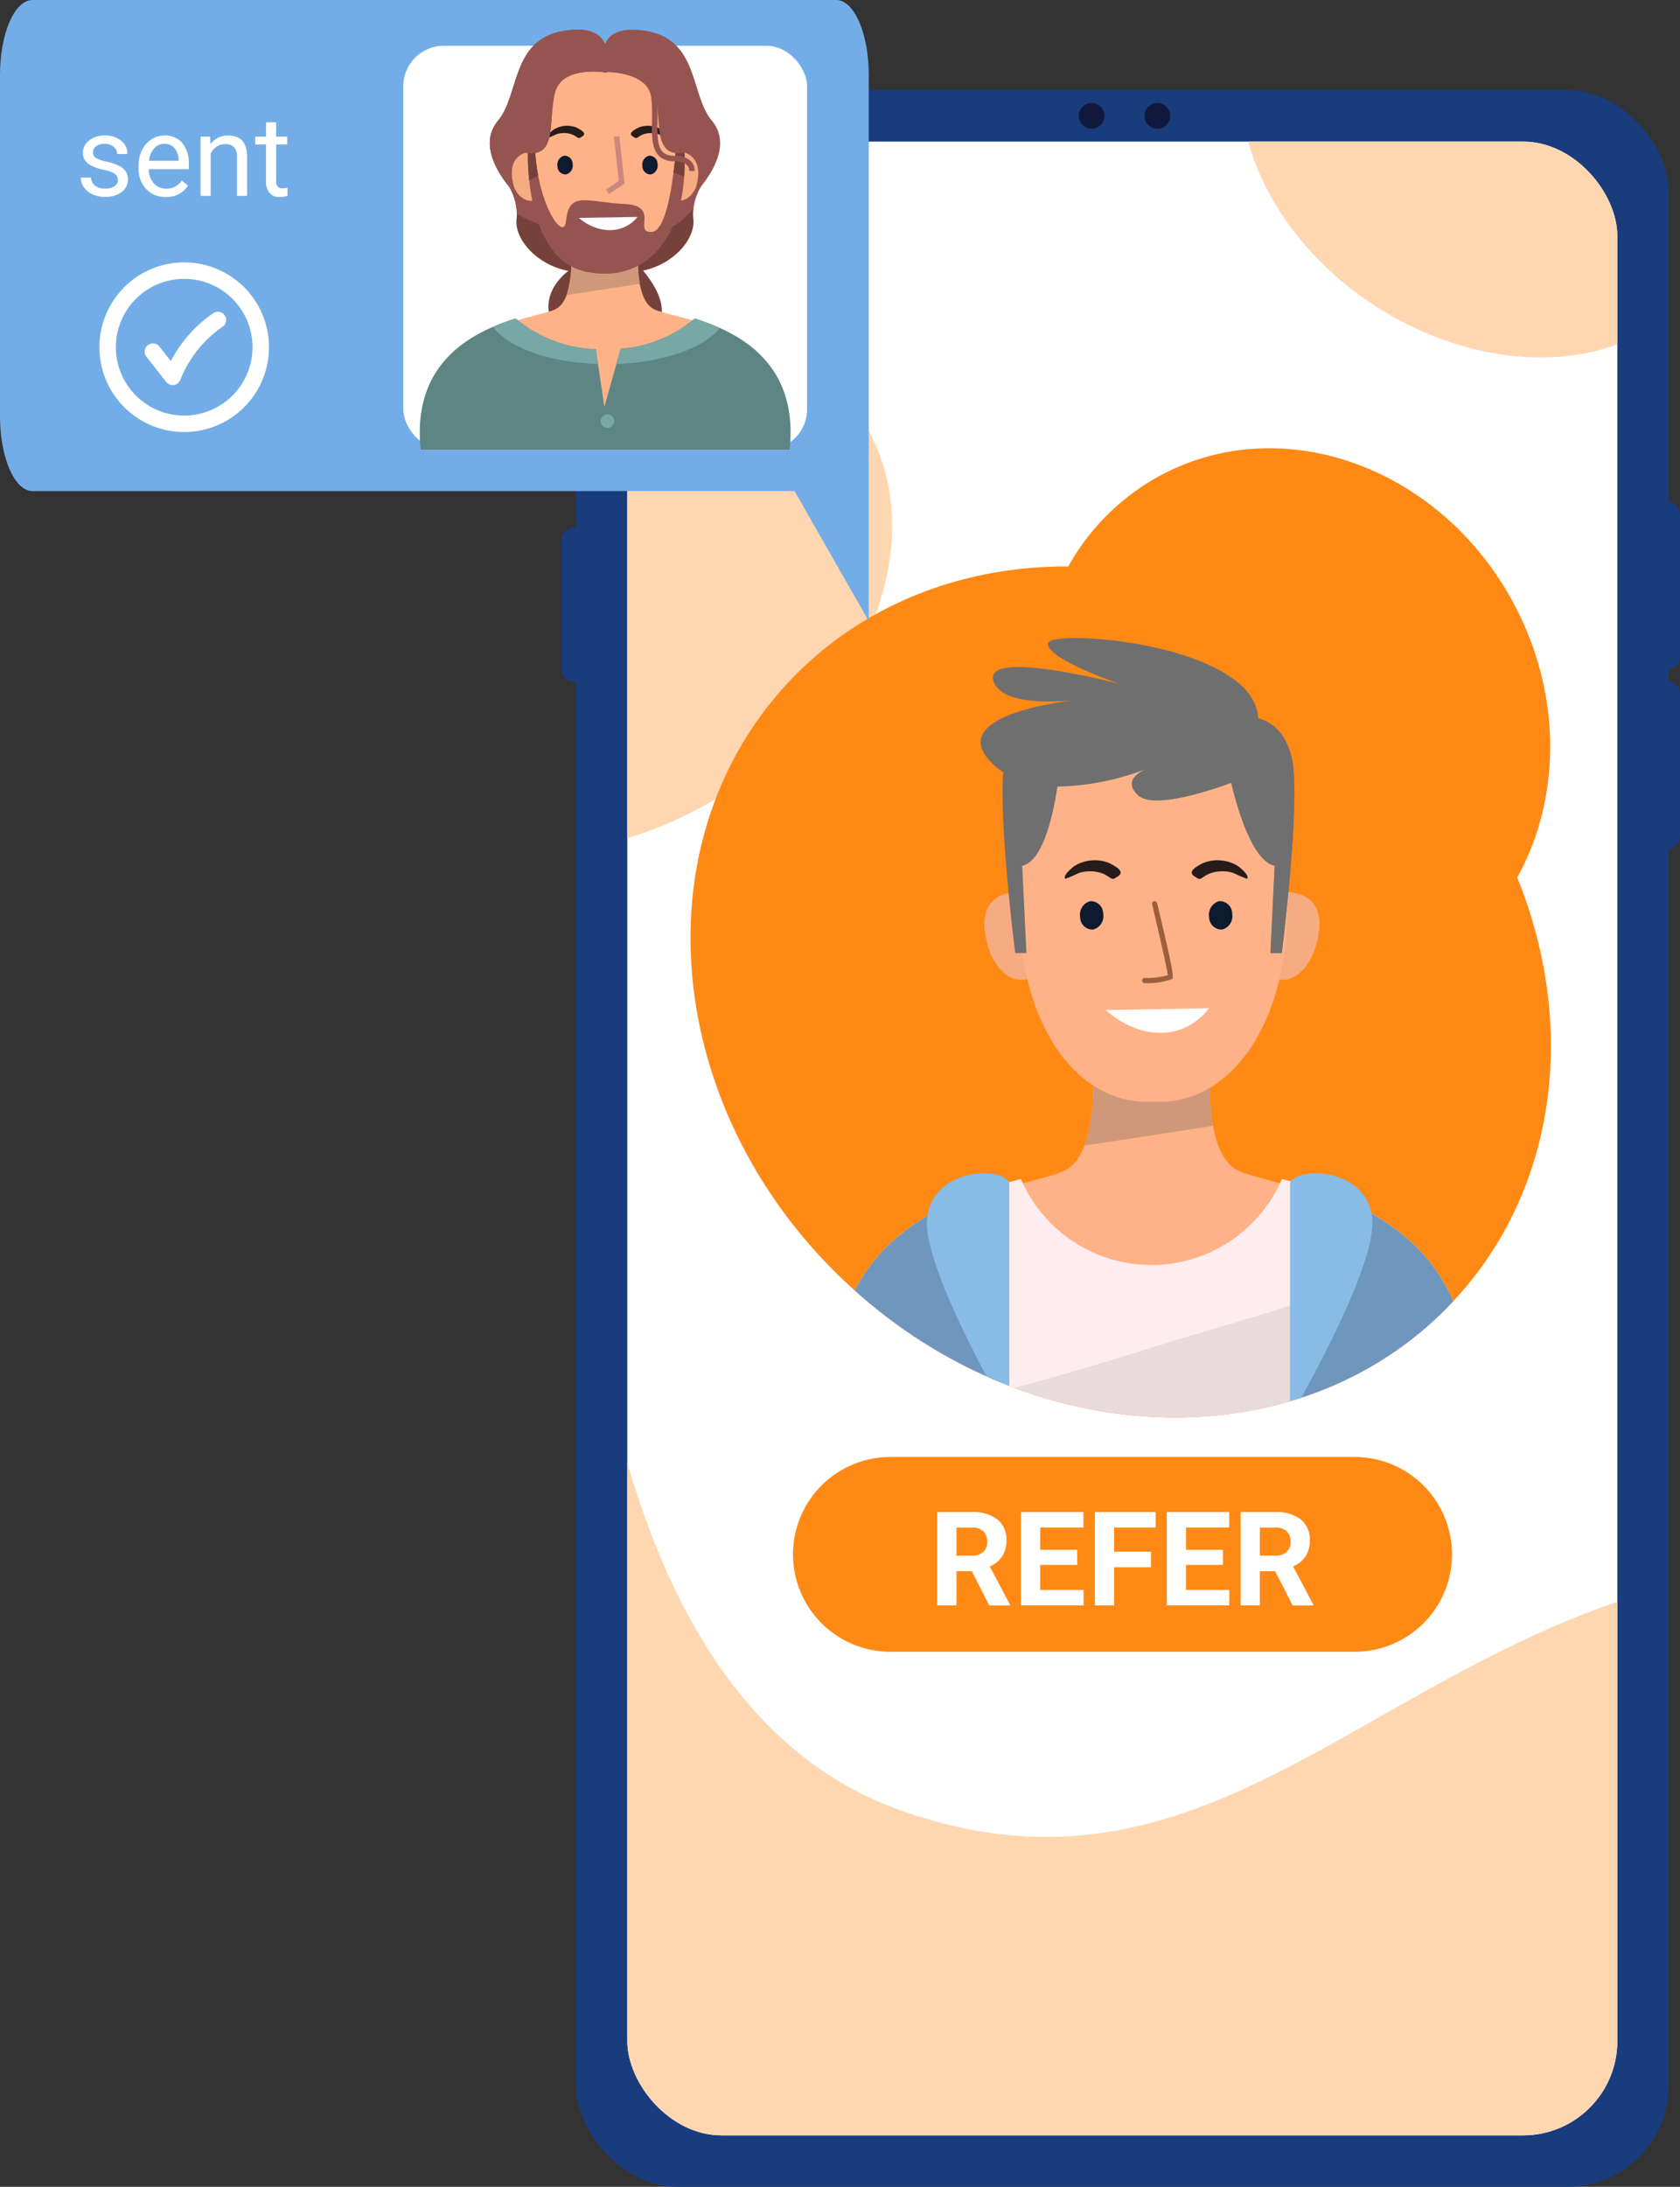 <svg xmlns="http://www.w3.org/2000/svg" width="153.064" height="199.152"><rect width="100%" height="100%" fill="#333333" stroke="none"/><defs><clipPath id="a"><rect data-name="Rectangle 4" width="90.2" height="181.571" rx="8.591" transform="rotate(180 45.1 90.785)" fill="none"/></clipPath><clipPath id="b"><path data-name="Path 15309" d="M322.317 164.636c3.915-7.05 4.147-16.38-.168-24.672-6.507-12.506-20.881-17.909-32.105-12.069a21.038 21.038 0 0 0-8.63 8.41c-9.76-.043-19.083 3.541-25.741 10.814-13.582 14.839-10.929 39.375 5.926 54.8s41.53 15.9 55.111 1.065c9.362-10.227 11.008-25.064 5.607-38.348Z" transform="translate(-246.997 -125.541)" fill="#f78690"/></clipPath></defs><g data-name="Group 4118"><g data-name="Group 4089"><g data-name="Group 4086"><g data-name="Group 11" transform="translate(51.15 8.209)"><rect data-name="Rectangle 2" width="99.571" height="190.943" rx="9.257" transform="rotate(180 50.445 95.472)" fill="#193c7d"/><rect data-name="Rectangle 3" width="90.2" height="181.571" rx="8.591" transform="rotate(180 48.102 93.129)" fill="#fff"/><path data-name="Path 19" d="M100.743 52.79a1.17 1.17 0 0 0 1.171-1.171V38.657a1.171 1.171 0 0 0-1.171-1.171 1.172 1.172 0 0 0-1.172 1.171v12.962a1.171 1.171 0 0 0 1.172 1.171Z" fill="#193c7d"/><path data-name="Path 20" d="M100.743 69.115a1.171 1.171 0 0 0 1.171-1.172V54.982a1.17 1.17 0 0 0-1.171-1.171 1.171 1.171 0 0 0-1.172 1.171v12.961a1.172 1.172 0 0 0 1.172 1.172Z" fill="#193c7d"/><path data-name="Path 21" d="M1.172 53.886a1.171 1.171 0 0 0 1.171-1.172V41a1.171 1.171 0 0 0-1.171-1.171A1.172 1.172 0 0 0 0 41v11.714a1.172 1.172 0 0 0 1.172 1.172Z" fill="#193c7d"/><g data-name="Group 6"><g data-name="Group 4" transform="translate(53.124 1.171)"><circle data-name="Ellipse 1" cx="1.171" cy="1.171" r="1.171" fill="#10193d"/></g><g data-name="Group 5"><path data-name="Path 22" d="M47.136 2.343a1.171 1.171 0 1 0 1.172-1.172 1.172 1.172 0 0 0-1.172 1.172Z" fill="#10193d"/></g></g><g data-name="Group 10"><g data-name="Group 9" transform="translate(6.004 4.686)" clip-path="url(#a)"><path data-name="Path 23" d="M-5.972 73.919c2.044 2.242-3.229 65.919 30.845 78.045 41.561 14.79 53.495-44.109 125.13-13.916s-52.966 99.6-52.966 99.6l-86.248-22.519-92.857-47.107-4.469-28.2Z" fill="#fed7b1"/><ellipse data-name="Ellipse 2" cx="28.511" cy="21.696" rx="28.511" ry="21.696" transform="rotate(-33.28 45.103 83.187)" fill="#fed7b1"/><ellipse data-name="Ellipse 3" cx="17.845" cy="23.451" rx="17.845" ry="23.451" transform="rotate(-57.178 26.333 -43.332)" fill="#fed7b1"/><g data-name="Group 8"><path data-name="Path 24" d="M66.27 137.527H23.964a8.869 8.869 0 0 1-8.868-8.868 8.868 8.868 0 0 1 8.868-8.868H66.27a8.867 8.867 0 0 1 8.868 8.868 8.868 8.868 0 0 1-8.868 8.868Z" fill="#ff8915"/><g data-name="Group 7" fill="#fff"><path data-name="Path 25" d="M31.389 130.195h-1.4v3.113h-1.752v-8.5h3.16a3.569 3.569 0 0 1 2.325.672 2.318 2.318 0 0 1 .818 1.9 2.618 2.618 0 0 1-.377 1.451 2.564 2.564 0 0 1-1.142.926l1.84 3.475v.082h-1.882Zm-1.4-1.42h1.413a1.446 1.446 0 0 0 1.022-.336 1.2 1.2 0 0 0 .363-.925 1.286 1.286 0 0 0-.342-.947 1.42 1.42 0 0 0-1.048-.344h-1.408Z"/><path data-name="Path 26" d="M40.987 129.619h-3.368v2.278h3.948v1.407h-5.7v-8.5h5.689v1.415h-3.937v2.026h3.364Z"/><path data-name="Path 27" d="M47.717 129.833h-3.365v3.475H42.6v-8.5h5.537v1.411h-3.785v2.2h3.365Z"/><path data-name="Path 28" d="M54.269 129.619h-3.367v2.278h3.948v1.407h-5.7v-8.5h5.689v1.415h-3.937v2.026h3.364Z"/><path data-name="Path 29" d="M59.03 130.195h-1.4v3.113h-1.752v-8.5h3.16a3.566 3.566 0 0 1 2.324.672 2.314 2.314 0 0 1 .819 1.9 2.61 2.61 0 0 1-.377 1.451 2.551 2.551 0 0 1-1.143.926l1.84 3.475v.082h-1.88Zm-1.4-1.42h1.413a1.451 1.451 0 0 0 1.023-.336 1.2 1.2 0 0 0 .361-.925 1.285 1.285 0 0 0-.341-.947 1.42 1.42 0 0 0-1.049-.344H57.63Z"/></g></g></g></g></g></g><g data-name="Group 4087"><path data-name="Path 50" d="M138.233 79.917c3.915-7.05 4.147-16.38-.168-24.672-6.507-12.506-20.881-17.909-32.105-12.069a21.038 21.038 0 0 0-8.63 8.41c-9.76-.043-19.083 3.541-25.741 10.814-13.582 14.839-10.929 39.375 5.926 54.8s41.53 15.9 55.111 1.065c9.362-10.227 11.008-25.064 5.607-38.348Z" fill="#ff8915"/></g><g data-name="Mask Group 12" transform="translate(62.913 40.822)" clip-path="url(#b)"><g data-name="Group 4082"><g data-name="Group 84"><g data-name="Group 79"><path data-name="Path 188" d="M49.775 65.721c-3.263-1.78-2.374-10.385-2.374-10.385l-4.888.315v-.314l-.523.157-.523-.157v.314l-4.888-.315s.89 8.6-2.374 10.385-22.548 2.67-20.471 22.548h56.51c2.078-19.878-17.205-20.768-20.469-22.548Z" fill="#ffb287"/><path data-name="Path 189" d="M35.895 63.501q5.856-.873 11.7-1.8a26.1 26.1 0 0 1-.2-6.364l-4.888.315v-.314l-.523.157-.523-.157v.314l-4.888-.315s.522 4.999-.678 8.164Z" fill="#cf9879"/></g><g data-name="Group 83"><g data-name="Group 80"><path data-name="Path 190" d="M53.881 66.542a12.935 12.935 0 0 1-23.779 0c-6.722 1.844-18.54 5.792-16.875 21.727h57.529c1.665-15.935-10.153-19.883-16.875-21.727Z" fill="#fdedee"/><path data-name="Path 191" d="M66.164 72.787c-7.211 4.666-15.909 6.495-24 9.071-7.583 2.415-15.26 4.505-22.984 6.411h51.573c.78-7.438-1.381-12.262-4.589-15.482Z" fill="#352c38" opacity=".1"/></g><g data-name="Group 82"><g data-name="Group 81" fill="#6f96bd"><path data-name="Path 192" d="M55.019 66.864v21.405h15.74c1.571-15.07-8.912-19.418-15.74-21.405Z"/><path data-name="Path 193" d="M28.856 66.895c-6.831 2-17.2 6.383-15.629 21.374h15.629Z"/></g><path data-name="Path 194" d="M29.044 66.895v21.374s-7.887-13.447-7.5-18.064 6.73-4.889 7.5-3.31Z" fill="#88bbe5"/><path data-name="Path 195" d="M54.621 66.895v21.374s7.887-13.447 7.5-18.064-6.73-4.889-7.5-3.31Z" fill="#88bbe5"/></g></g></g><g data-name="Group 88"><g data-name="Group 85"><path data-name="Path 196" d="M32.437 42.741c-.961-2.983-3.238-2.292-3.452-2.22-.224.026-2.577.376-2.17 3.483.409 3.127 2.223 4.821 3.924 4.323 1.748-.278 2.663-2.586 1.698-5.586Z" fill="#f6ab81"/><path data-name="Path 197" d="M51.635 42.741c.961-2.983 3.238-2.292 3.452-2.22.224.026 2.577.376 2.17 3.483-.409 3.127-2.223 4.821-3.924 4.323-1.75-.278-2.665-2.586-1.698-5.586Z" fill="#f6ab81"/><path data-name="Path 198" d="M30.102 38.221c1.192-13.078 11.134-12.345 12.072-12.247.938-.1 10.88-.831 12.072 12.247 1.2 13.156-4.661 21.748-12.072 21.276-7.41.473-13.27-8.119-12.072-21.276Z" fill="#ffb287"/></g><g data-name="Group 86"><path data-name="Path 200" d="M47.246 50.996c-2.367 3.047-6.377 2.878-9.413.163" fill="#fff"/><path data-name="Path 15312" d="m38.251 37.825-.148-.068a3.528 3.528 0 0 0-3.1.274c-.231.154-1.122.889-.858 1.18a11.61 11.61 0 0 0 1.237-.53 3.31 3.31 0 0 1 1.155-.154 3.155 3.155 0 0 1 1.056.222c.033.017.066.017.083.034.742.376.676.616 1.171.257.807-.427.015-.89-.596-1.215Z" fill="#261d1b" fill-rule="evenodd"/><path data-name="Path 15313" d="m46.601 37.825.148-.068a3.528 3.528 0 0 1 3.1.274c.231.154 1.122.889.858 1.18a11.617 11.617 0 0 1-1.237-.53 3.31 3.31 0 0 0-1.155-.154 3.155 3.155 0 0 0-1.056.222c-.033.017-.066.017-.082.034-.742.376-.676.616-1.171.257-.808-.427-.016-.89.595-1.215Z" fill="#261d1b" fill-rule="evenodd"/><path data-name="Path 15315" d="M37.598 42.386a1.135 1.135 0 0 0-1.179-1.14 1.266 1.266 0 0 0-.921 1.447 1.135 1.135 0 0 0 1.178 1.14 1.265 1.265 0 0 0 .922-1.447Z" fill="#0e1a30"/><path data-name="Path 15316" d="M49.35 42.386a1.135 1.135 0 0 0-1.179-1.14 1.266 1.266 0 0 0-.921 1.447 1.135 1.135 0 0 0 1.178 1.14 1.265 1.265 0 0 0 .922-1.447Z" fill="#0e1a30"/><path data-name="Path 15317" d="M41.467 48.713a6.069 6.069 0 0 0 2.378-.374c.185-.114.278-.171-1.333-6.921a.236.236 0 0 0-.459.109c.527 2.21 1.342 5.748 1.433 6.467a7.079 7.079 0 0 1-2.119.247.236.236 0 0 0 0 .471Z" fill="#9c5f3e"/></g><g data-name="Group 87" fill="#6f6f6f"><path data-name="Path 205" d="M54.762 28.138c-.671-2.683-2.271-3.361-3.038-3.532-.442-6.911-18.909-8.178-19.149-6.856-.257 1.411 6.541 3.719 6.541 3.719s-12.184-3.206-11.543-.385c.521 2.292 5.442 2.045 7.271 1.872-2.572.321-11.362 1.733-7.4 5.7a6.462 6.462 0 0 0 1.047.842c-.369 4.913 1.088 16.472 1.088 16.472h1.025l-.385-7.952c1.988-.4 2.9-5.108 3.206-7.208a23.515 23.515 0 0 0 8-1.568c-.755.351-1.945 1.155-.644 2.363 1.328 1.233 6.092-.269 8.483-1.135.44 1.873 1.853 7.127 3.958 7.548l-.385 7.952h1.031s1.792-14.241.894-17.832Z"/><path data-name="Path 206" d="M54.763 28.139c-.671-2.683-2.271-3.361-3.038-3.532a4.662 4.662 0 0 0-1.829-3.242c-.574 4.686-4 8.671-8.357 10.6 1.874.455 5.674-.754 7.729-1.5.44 1.873 1.853 7.127 3.958 7.548l-.385 7.952h1.025s1.795-14.235.897-17.826Z"/></g></g></g></g></g><g data-name="Group 4097"><path data-name="Path 15323" d="M76.191 0H2.959C1.325 0 0 3.051 0 6.816v31.09c0 3.764 1.325 6.816 2.959 6.816H72.39l6.76 11.844V6.816C79.149 3.051 77.825 0 76.191 0Z" fill="#73ade7"/><g data-name="Group 4095" fill="none" stroke="#fff" stroke-linecap="round" stroke-linejoin="round" stroke-width="1.5"><path data-name="Path 14730" d="M16.782 38.595a6.975 6.975 0 1 0-6.975-6.976 6.975 6.975 0 0 0 6.975 6.976Z"/><path data-name="Path 14731" d="m13.933 32.024 1.799 2.295a11.358 11.358 0 0 1 4.119-5.179" stroke-width="1.501"/></g><rect data-name="Rectangle 808" width="36.786" height="36.786" rx="3.684" transform="translate(36.745 4.17)" fill="#fff"/><g data-name="Group 4083"><g data-name="Group 92"><g data-name="Group 90"><path data-name="Path 207" d="M52.041 24.482s-3.356 2.115-1.532 5.325 14.443 2.334 7.951-5.325c-5.363-6.327-6.419 0-6.419 0Z" fill="#76413b"/></g><g data-name="Group 91"><path data-name="Path 208" d="M64.321 16.312a5.1 5.1 0 0 0-1.167 3.5c.42 2.52-3.429 5.836-7.368 4.742s.292-8.462.292-8.462Z" fill="#76413b"/><path data-name="Path 209" d="M45.913 16.312a5.1 5.1 0 0 1 1.167 3.5c-.42 2.52 3.429 5.836 7.368 4.742s-.292-8.462-.292-8.462Z" fill="#76413b"/><path data-name="Path 210" d="M55.924 21.822a11.112 11.112 0 0 0 5.252-1.133 5.613 5.613 0 0 0 1.965-1.731 5.807 5.807 0 0 1 1.18-2.646l-8.243-.219a16.236 16.236 0 0 0-1.956 5.612 17.64 17.64 0 0 0 1.802.117Z" fill="#965450"/><path data-name="Path 211" d="M47.113 19.505a19.783 19.783 0 0 0 8.812 2.315h.195a15.942 15.942 0 0 0-1.963-5.727l-8.243.219a5.36 5.36 0 0 1 1.199 3.193Z" fill="#965450"/></g></g><g data-name="Group 96"><g data-name="Group 93"><path data-name="Path 212" d="M59.526 28.132c-1.856-1.013-1.35-5.907-1.35-5.907l-2.78.179v-.178l-.3.089-.3-.089v.178l-2.78-.179s.506 4.894-1.35 5.907-13.263 1.519-12.081 12.825h33.022c1.181-11.307-10.225-11.813-12.081-12.825Z" fill="#ffb287"/><path data-name="Path 213" d="M51.631 26.869q3.331-.5 6.657-1.024a14.843 14.843 0 0 1-.112-3.62l-2.78.179v-.178l-.3.089-.3-.089v.178l-2.78-.179a12.571 12.571 0 0 1-.385 4.644Z" fill="#cf9879"/></g><g data-name="Group 95"><path data-name="Path 214" d="M63.301 29.002a11.79 11.79 0 0 1-6.76 2.756l-1.475 5.308-.78-5.266a11.978 11.978 0 0 1-7.312-2.8c-3.855 1.235-9.485 3.913-8.645 11.954h33.617c.84-8.039-4.789-10.717-8.645-11.952Z" fill="#5d8584"/><g data-name="Group 94" fill="#78a8a5"><path data-name="Path 215" d="m54.487 33.15-.2-1.35a11.978 11.978 0 0 1-7.312-2.8 19.59 19.59 0 0 0-2.045.775c1.366 1.86 5.088 3.228 9.557 3.375Z"/><path data-name="Path 216" d="M65.573 29.88a19.1 19.1 0 0 0-2.272-.878 11.79 11.79 0 0 1-6.76 2.756l-.386 1.39c4.359-.155 7.998-1.471 9.418-3.268Z"/></g><path data-name="Path 217" d="M54.732 38.349a.613.613 0 1 0 .613-.613.613.613 0 0 0-.613.613Z" fill="#78a8a5"/></g></g><g data-name="Group 106"><g data-name="Group 99"><g data-name="Group 97"><path data-name="Path 218" d="M49.663 15.062c-.547-1.7-1.842-1.3-1.963-1.263-.127.015-1.466.214-1.234 1.981s1.264 2.742 2.232 2.459c.995-.158 1.512-1.47.965-3.177Z" fill="#f6ab81"/><path data-name="Path 219" d="M60.584 15.062c.547-1.7 1.842-1.3 1.963-1.263.127.015 1.466.214 1.234 1.981s-1.264 2.742-2.232 2.459c-.995-.158-1.516-1.47-.965-3.177Z" fill="#f6ab81"/><path data-name="Path 220" d="M48.337 12.49c.678-7.438 6.333-7.022 6.866-6.966.533-.056 6.188-.473 6.866 6.966.682 7.483-2.651 12.37-6.866 12.1-4.215.27-7.549-4.617-6.866-12.1Z" fill="#ffb287"/></g><g data-name="Group 98"><path data-name="Path 221" d="M48.102 13.904s-.365 9.775 5.4 10.869 9.337-3.72 8.827-11.38l-.73-.073s-.474 7.732-2.225 7.805.839-2.407-2.517-2.553-5.016-1.264-5.289 1.568c-.182 1.9-2.517-1.349-2.808-6.383s-.658.147-.658.147Z" fill="#965450"/><path data-name="Path 222" d="M49.034 16.005a17.428 17.428 0 0 1-.276-2.246c-.292-5.033-.657.146-.657.146a19.778 19.778 0 0 0 .113 2.523c.277-.139.548-.282.82-.423Z" fill="#76413b"/><path data-name="Path 223" d="M62.333 16.07a20.164 20.164 0 0 0-.007-2.676l-.73-.073s-.065 1.059-.235 2.4q.483.169.972.349Z" fill="#76413b"/></g></g><g data-name="Group 100"><path data-name="Path 224" d="m56.177 12.421.462 4.17-1.293.887" fill="none" stroke="#cc887f" stroke-miterlimit="10" stroke-width=".5"/><path data-name="Path 229" d="M58.085 19.756c-1.346 1.637-3.627 1.546-5.354.087" fill="#fff"/><path data-name="Path 15324" d="m52.604 11.656-.1-.045a2.323 2.323 0 0 0-2.042.18c-.152.1-.739.586-.565.777a7.643 7.643 0 0 0 .815-.349 2.179 2.179 0 0 1 .76-.1 2.077 2.077 0 0 1 .7.146c.022.011.043.011.054.023.489.248.445.405.771.169.53-.283.009-.587-.393-.801Z" fill="#261d1b" fill-rule="evenodd"/><path data-name="Path 15325" d="m58.101 11.656.1-.045a2.322 2.322 0 0 1 2.042.18c.152.1.739.586.565.777a7.643 7.643 0 0 1-.815-.349 2.179 2.179 0 0 0-.76-.1 2.078 2.078 0 0 0-.7.146c-.022.011-.043.011-.054.023-.489.248-.445.405-.771.169-.531-.283-.009-.587.393-.801Z" fill="#261d1b" fill-rule="evenodd"/><path data-name="Path 15326" d="M52.174 14.933a.747.747 0 0 0-.776-.751.834.834 0 0 0-.607.953.748.748 0 0 0 .776.751.833.833 0 0 0 .607-.953Z" fill="#0e1a30"/><path data-name="Path 15327" d="M59.911 14.933a.747.747 0 0 0-.776-.751.834.834 0 0 0-.607.953.748.748 0 0 0 .776.751.833.833 0 0 0 .607-.953Z" fill="#0e1a30"/></g><g data-name="Group 105"><g data-name="Group 101"><path data-name="Path 230" d="M55.303 6.61s-4.085-.729-4.742 1.824.292 5.982-2.7 5.471c0 0-2.169.438-.783 3.866 0 0-4.1-3.939-1.7-6.784 1.964-2.321 1.167-7.368 5.982-8.17s3.943 2.844 3.943 3.793Z" fill="#76413b"/></g><g data-name="Group 102"><path data-name="Path 231" d="M55.303 6.61s-4.085-.729-4.742 1.824.292 5.982-2.7 5.471c0 0-2.169.438-.783 3.866 0 0-4.1-3.939-1.7-6.784 1.964-2.321 1.167-7.368 5.982-8.17s3.943 2.844 3.943 3.793Z" fill="#965450"/></g><g data-name="Group 103"><path data-name="Path 232" d="M54.931 6.61s4.085-.729 4.742 1.824-.292 5.982 2.7 5.471c0 0 2.169.438.783 3.866 0 0 4.1-3.939 1.7-6.784-1.964-2.321-1.167-7.368-5.982-8.17s-3.943 2.844-3.943 3.793Z" fill="#965450"/></g><g data-name="Group 104"><path data-name="Path 233" d="M54.875 6.304s4.256-.164 4.684 2.437-.82 5.933 2.2 5.688c0 0 1.308.116 1.29 1.14" fill="none" stroke="#965450" stroke-miterlimit="10" stroke-width=".5"/></g></g></g></g><g data-name="Group 4100" fill="#fff"><path data-name="Path 312" d="M10.738 16.405a.679.679 0 0 0-.282-.58 2.71 2.71 0 0 0-.983-.356 4.606 4.606 0 0 1-1.112-.36 1.568 1.568 0 0 1-.609-.5 1.187 1.187 0 0 1-.2-.689 1.4 1.4 0 0 1 .561-1.121 2.191 2.191 0 0 1 1.434-.459 2.256 2.256 0 0 1 1.488.474 1.5 1.5 0 0 1 .571 1.211h-.928a.834.834 0 0 0-.321-.654 1.208 1.208 0 0 0-.81-.274 1.256 1.256 0 0 0-.788.22.689.689 0 0 0-.285.573.56.56 0 0 0 .265.5 3.239 3.239 0 0 0 .954.325 4.88 4.88 0 0 1 1.119.369 1.623 1.623 0 0 1 .636.515 1.265 1.265 0 0 1 .207.736 1.38 1.38 0 0 1-.578 1.159 2.423 2.423 0 0 1-1.5.436 2.716 2.716 0 0 1-1.146-.229 1.862 1.862 0 0 1-.781-.641 1.546 1.546 0 0 1-.282-.89h.922a.955.955 0 0 0 .372.736 1.436 1.436 0 0 0 .915.271 1.5 1.5 0 0 0 .84-.211.654.654 0 0 0 .321-.561Z"/><path data-name="Path 313" d="M15.099 17.936a2.36 2.36 0 0 1-1.785-.72 2.678 2.678 0 0 1-.688-1.927v-.17a3.228 3.228 0 0 1 .307-1.434 2.381 2.381 0 0 1 .857-.986 2.15 2.15 0 0 1 1.194-.357 2.021 2.021 0 0 1 1.636.693 3 3 0 0 1 .583 1.985v.383h-3.655a1.918 1.918 0 0 0 .466 1.289 1.464 1.464 0 0 0 1.134.491 1.594 1.594 0 0 0 .827-.2 2.047 2.047 0 0 0 .593-.528l.564.439a2.266 2.266 0 0 1-2.033 1.042Zm-.115-4.837a1.231 1.231 0 0 0-.937.407 1.975 1.975 0 0 0-.468 1.139h2.7v-.07a1.765 1.765 0 0 0-.38-1.09 1.159 1.159 0 0 0-.913-.386Z"/><path data-name="Path 314" d="m19.144 12.442.03.678a1.962 1.962 0 0 1 1.615-.778q1.71 0 1.725 1.93v3.565h-.922V14.27a1.239 1.239 0 0 0-.267-.862 1.062 1.062 0 0 0-.815-.28 1.33 1.33 0 0 0-.788.239 1.607 1.607 0 0 0-.528.628v3.845h-.922v-5.4Z"/><path data-name="Path 315" d="M25.158 11.135v1.309h1.007v.713h-1.007v3.35a.743.743 0 0 0 .135.486.565.565 0 0 0 .459.162 2.168 2.168 0 0 0 .438-.059v.744a2.722 2.722 0 0 1-.707.1 1.15 1.15 0 0 1-.933-.373 1.611 1.611 0 0 1-.314-1.063v-3.345h-.983v-.715h.983v-1.307Z"/></g></g></g></svg>